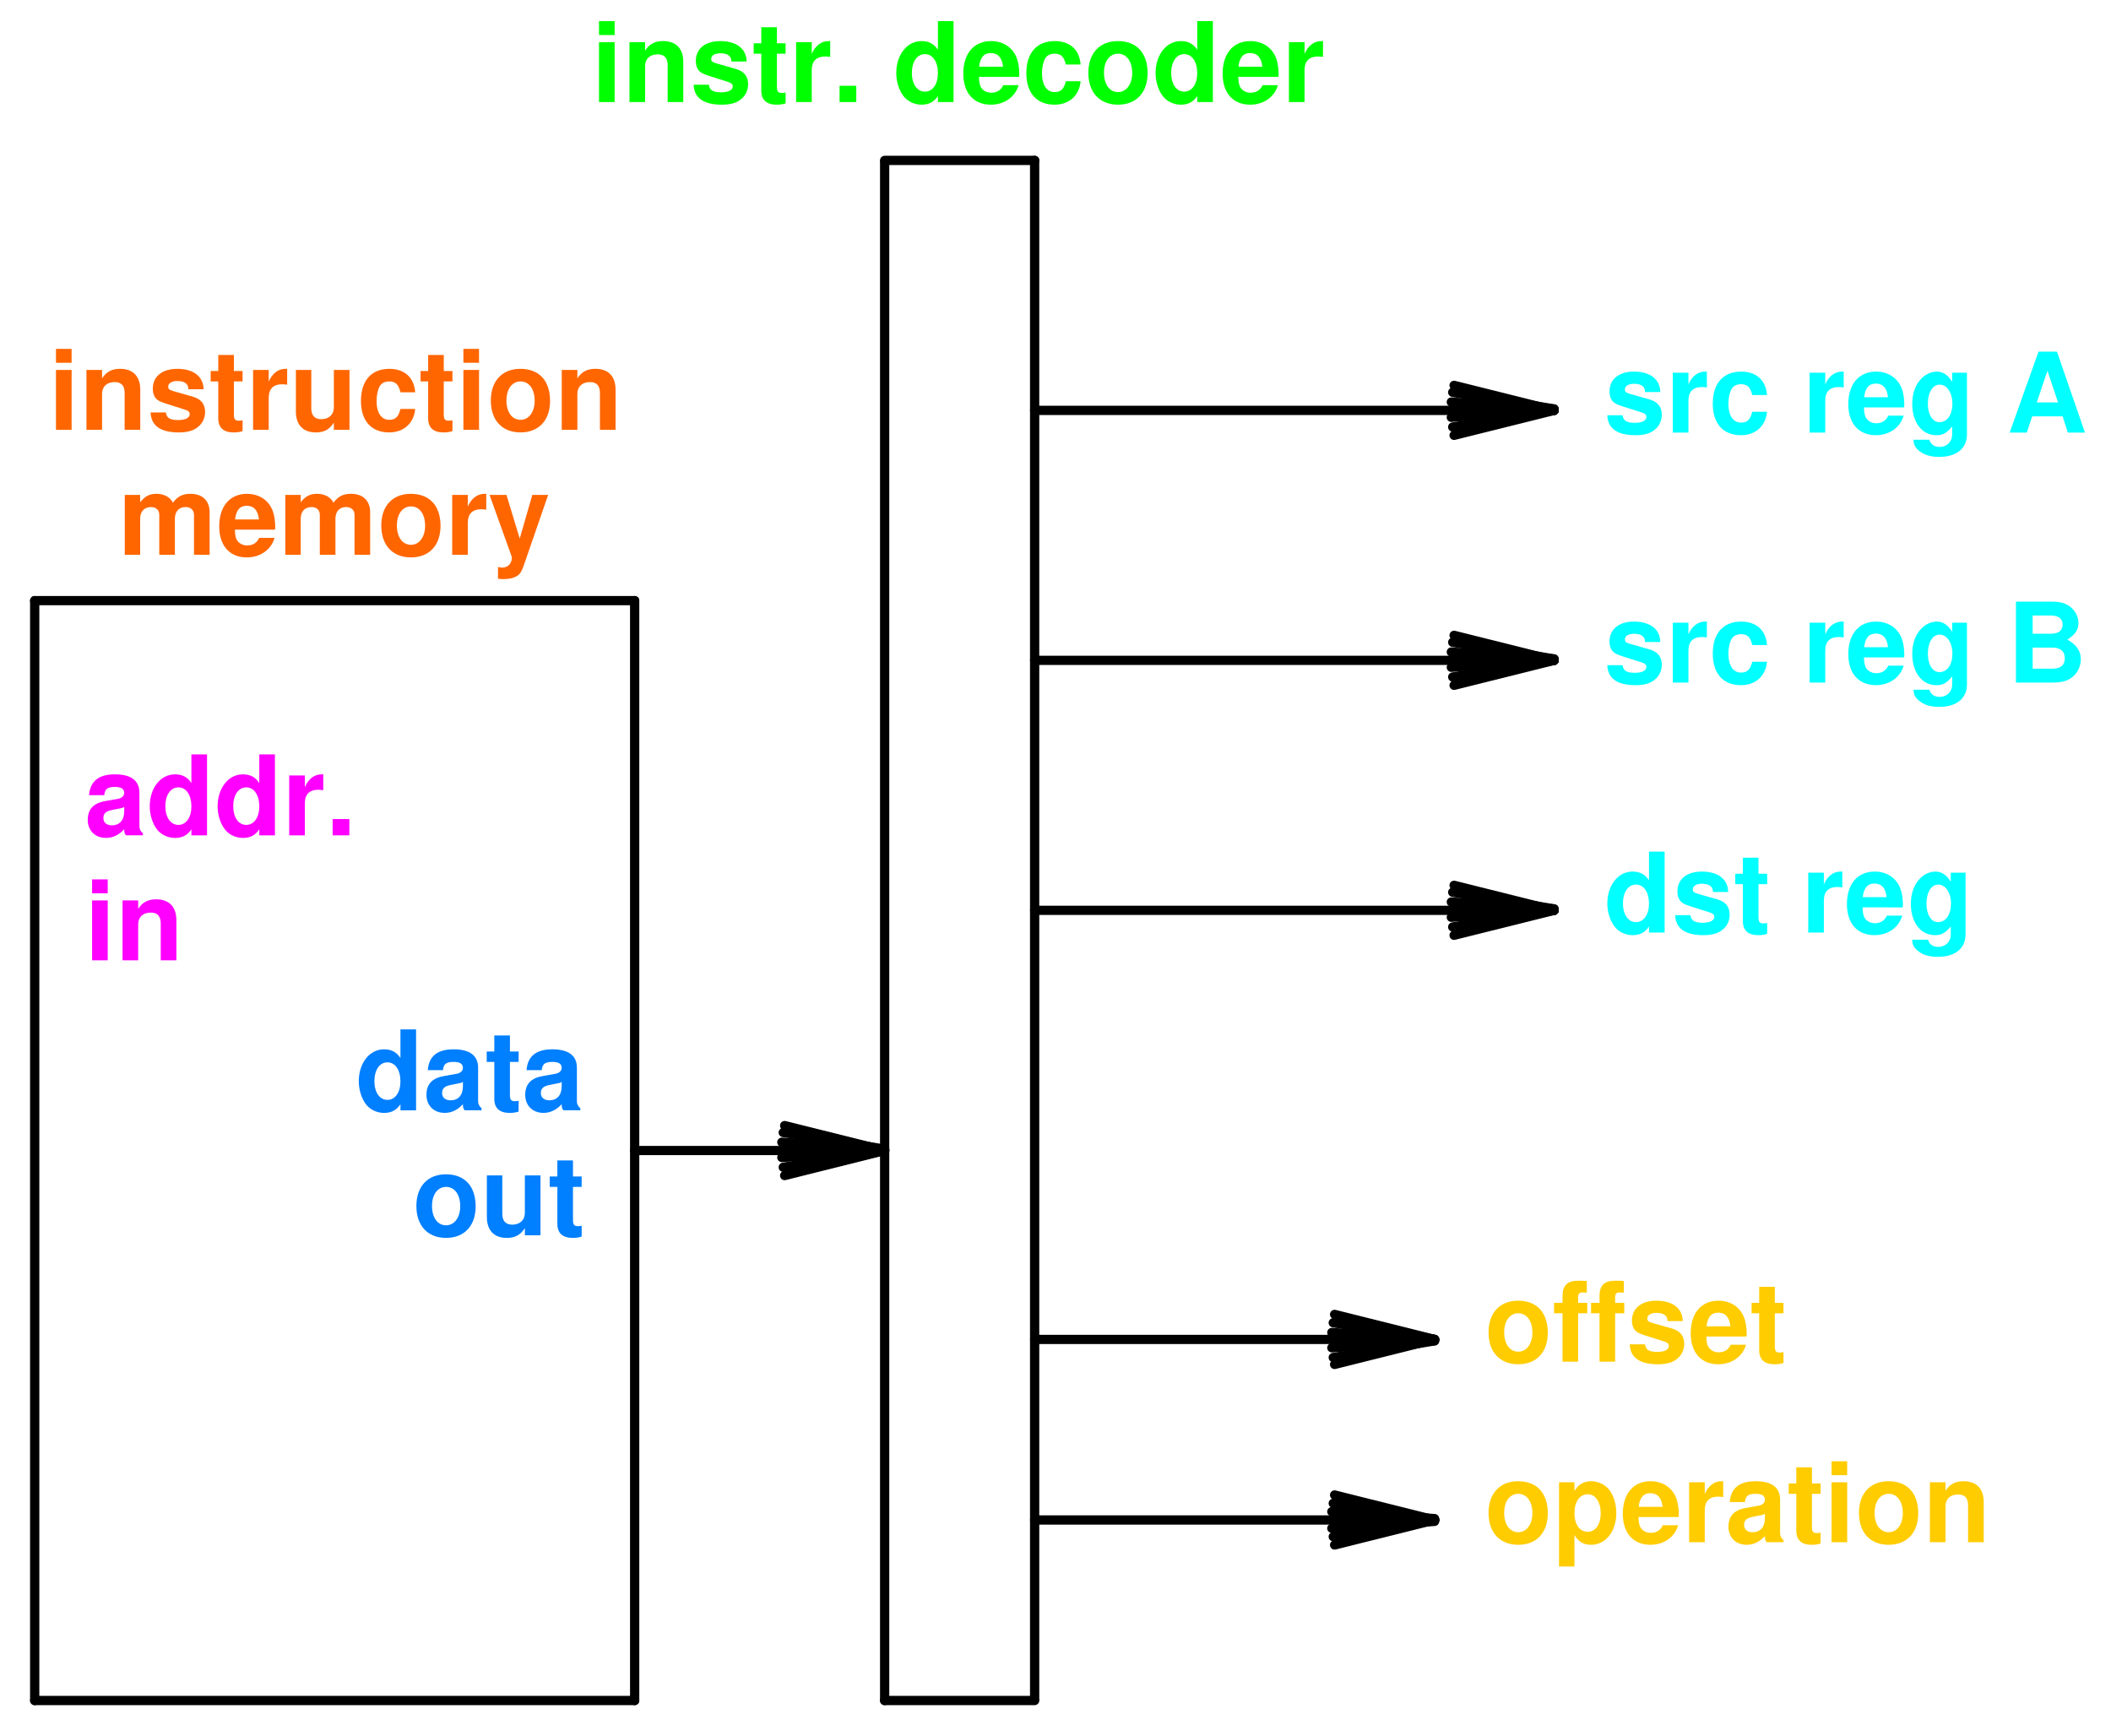 <svg width="152" height="125" version="1.1" viewBox="0 0 152 125" xmlns="http://www.w3.org/2000/svg" xmlns:xlink="http://www.w3.org/1999/xlink">
 <defs>
  <g id="g">
   <path d="m1.656-4.312h-1.125v4.312h1.125zm0-1.516h-1.125v1h1.125z"/>
  </g>
  <g id="b">
   <path d="m2.406-4.234h-.625v-1.156h-1.125v1.156h-.547v.75h.547v2.656c0 .672.375 1.016 1.109 1.016.25 0 .438-.031.641-.094v-.781c-.109.016-.172.031-.25.031-.297 0-.375-.094-.375-.484v-2.344h.625z"/>
  </g>
  <g id="p">
   <path d="m1.578-4.312h-1.109v6.062h1.109v-2.266c.281.484.656.703 1.203.703 1.047 0 1.812-.969 1.812-2.281 0-.609-.172-1.219-.469-1.625-.281-.406-.828-.672-1.344-.672-.547 0-.922.234-1.203.703zm.953.859c.562 0 .938.547.938 1.375 0 .797-.375 1.328-.938 1.328-.578 0-.953-.531-.953-1.344s.375-1.359.953-1.359z"/>
  </g>
  <g id="k">
   <path d="m3.203-4.312v.656c-.312-.5-.656-.734-1.109-.734-.391 0-.812.188-1.109.5-.438.453-.656 1.078-.656 1.828 0 1.328.703 2.25 1.734 2.25.469 0 .75-.156 1.141-.625v.578c0 .516-.375.891-.906.891-.391 0-.641-.188-.734-.516h-1.141c0 .344.125.578.422.812.344.281.812.422 1.422.422 1.25 0 2-.609 2-1.609v-4.453zm-.906.859c.531 0 .922.578.922 1.375s-.375 1.328-.938 1.328c-.484 0-.828-.531-.828-1.328 0-.812.344-1.375.844-1.375z"/>
  </g>
  <g id="l">
   <path d="m.484-4.312v4.312h1.109v-2.594c0-.531.297-.844.781-.844.375 0 .594.219.594.562v2.875h1.125v-2.594c0-.531.297-.844.766-.844.375 0 .609.219.609.562v2.875h1.125v-3.062c0-.828-.516-1.328-1.375-1.328-.562 0-.938.188-1.266.641-.203-.406-.641-.641-1.172-.641-.5 0-.828.156-1.188.609v-.531z"/>
  </g>
  <g id="o">
   <path d="m1.719-1.172h-1.203v1.172h1.203z"/>
  </g>
  <g id="j">
   <path d="m4.172-2.703c-.078-1.062-.766-1.688-1.859-1.688-1.297 0-2.047.844-2.047 2.312 0 1.438.75 2.266 2.031 2.266 1.047 0 1.781-.656 1.875-1.688h-1.062c-.141.562-.359.781-.812.781-.562 0-.906-.5-.906-1.359 0-.406.078-.781.219-1.047.125-.234.375-.359.688-.359.469 0 .672.219.812.781z"/>
  </g>
  <g id="a">
   <path d="m.5-4.312v4.312h1.125v-2.297c0-.656.328-.984.984-.984.125 0 .203.016.344.031v-1.141h-.125c-.516 0-.953.328-1.203.922v-.844z"/>
  </g>
  <g id="i">
   <path d="m4.188-.141c-.188-.172-.25-.312-.25-.516v-2.406c0-.875-.594-1.328-1.766-1.328s-1.781.5-1.859 1.5h1.094c.047-.453.234-.594.781-.594.438 0 .656.141.656.422 0 .156-.078.266-.203.344-.141.078-.141.078-.703.172l-.438.078c-.859.141-1.281.578-1.281 1.359 0 .766.531 1.297 1.312 1.297.484 0 .922-.203 1.312-.625 0 .234.031.312.125.438h1.219zm-1.344-1.594c0 .641-.328 1.016-.891 1.016-.375 0-.609-.203-.609-.516 0-.344.172-.5.641-.594l.391-.078c.281-.047.344-.062.469-.141z"/>
  </g>
  <g id="f">
   <path d="m3.234 0h1.125v-5.828h-1.125v2.062c-.281-.422-.641-.625-1.188-.625-1.031 0-1.812.984-1.812 2.297 0 .578.172 1.172.469 1.594.281.422.812.688 1.344.688.547 0 .906-.203 1.188-.625zm-.938-3.453c.562 0 .938.547.938 1.375 0 .781-.375 1.328-.938 1.328s-.938-.547-.938-1.344c0-.812.375-1.359.938-1.359z"/>
  </g>
  <g id="c">
   <path d="m4.188-1.812c.016-.094.016-.125.016-.188 0-.438-.062-.828-.172-1.141-.281-.781-.984-1.25-1.859-1.25-1.234 0-2 .891-2 2.344 0 1.391.75 2.234 1.984 2.234.969 0 1.75-.547 2-1.406h-1.109c-.141.344-.453.547-.859.547-.312 0-.578-.141-.734-.375-.094-.156-.141-.359-.156-.766zm-2.875-.734c.078-.672.344-.984.844-.984.516 0 .812.344.875.984z"/>
  </g>
  <g id="h">
   <path d="m.5-4.312v4.312h1.125v-2.594c0-.516.344-.844.906-.844.484 0 .719.266.719.781v2.656h1.125v-2.891c0-.969-.531-1.5-1.453-1.5-.578 0-.984.203-1.297.688v-.609z"/>
  </g>
  <g id="e">
   <path d="m4.047-2.922c-.016-.922-.734-1.469-1.891-1.469-1.094 0-1.766.547-1.766 1.438 0 .297.078.531.234.703.156.156.281.219.703.359l1.328.422c.281.078.391.172.391.344 0 .266-.312.422-.844.422-.297 0-.516-.047-.656-.141-.125-.094-.172-.188-.219-.406h-1.094c.031.953.719 1.438 2.031 1.438.609 0 1.062-.125 1.375-.391.328-.25.516-.656.516-1.078 0-.562-.281-.922-.844-1.094l-1.422-.406c-.312-.094-.391-.156-.391-.328 0-.25.266-.406.656-.406.531 0 .797.203.797.594z"/>
  </g>
  <g id="n">
   <path d="m4.328 0v-4.312h-1.125v2.703c0 .5-.344.844-.906.844-.469 0-.719-.266-.719-.781v-2.766h-1.109v3c0 .953.516 1.5 1.438 1.5.594 0 .984-.219 1.297-.703v.516z"/>
  </g>
  <g id="d">
   <path d="m2.406-4.391c-1.312 0-2.125.875-2.125 2.281 0 1.422.812 2.297 2.141 2.297 1.312 0 2.125-.875 2.125-2.266 0-1.453-.781-2.312-2.141-2.312zm.016.906c.609 0 1.016.547 1.016 1.391 0 .812-.422 1.375-1.016 1.375-.609 0-1.016-.547-1.016-1.391 0-.828.406-1.375 1.016-1.375z"/>
  </g>
  <g id="s">
   <path d="m3.156-4.312-.906 3.141-.953-3.141h-1.219l1.609 4.484c0 .453-.281.75-.703.75-.094 0-.156-.016-.297-.047v.844c.172.031.266.031.406.031.281 0 .609-.047.797-.141.312-.125.453-.297.641-.812l1.766-5.109z"/>
  </g>
  <g id="m">
   <path d="m2.5-4.234h-.656v-.422c0-.219.094-.328.297-.328.109 0 .219 0 .328.016v-.844c-.25-.016-.484-.016-.641-.016-.75 0-1.109.344-1.109 1.078v.516h-.609v.75h.609v3.484h1.125v-3.484h.656z"/>
  </g>
  <g id="r">
   <path d="m4.016-1.172.375 1.172h1.234l-2.016-5.828h-1.328l-2.078 5.828h1.234l.391-1.172zm-.328-1h-1.531l.766-2.281z"/>
  </g>
  <g id="q">
   <path d="m.656 0h2.625c.672 0 1.125-.125 1.469-.422.359-.297.578-.781.578-1.266 0-.562-.297-1.031-.969-1.406.578-.375.797-.703.797-1.203 0-.406-.203-.828-.531-1.109-.344-.297-.75-.422-1.375-.422h-2.594zm1.203-4.828h1.297c.562 0 .859.219.859.656s-.297.656-.859.656h-1.297zm0 2.312h1.422c.594 0 .891.266.891.766s-.297.75-.891.75h-1.422z"/>
  </g>
 </defs>
 <g fill="none" stroke="#000" stroke-linecap="round" stroke-miterlimit="10" stroke-width=".667">
  <path d="m2.498 122.45v-79.199"/>
  <path d="m2.498 43.249h43.199"/>
  <path d="m45.698 43.249v79.199"/>
  <path d="m45.698 122.45h-43.199"/>
 </g>
 <g transform="translate(-240.6 -129.55)" fill="#ff6600">
  <use x="244.1" y="160.5" xlink:href="#g"/>
  <use x="246.324" y="160.5" xlink:href="#h"/>
  <use x="251.212" y="160.5" xlink:href="#e"/>
  <use x="255.66" y="160.5" xlink:href="#b"/>
  <use x="258.324" y="160.5" xlink:href="#a"/>
  <use x="261.436" y="160.5" xlink:href="#n"/>
  <use x="266.324" y="160.5" xlink:href="#j"/>
  <use x="270.772" y="160.5" xlink:href="#b"/>
  <use x="273.436" y="160.5" xlink:href="#g"/>
  <use x="275.66" y="160.5" xlink:href="#d"/>
  <use x="280.548" y="160.5" xlink:href="#h"/>
  <use x="249.1" y="169.5" xlink:href="#l"/>
  <use x="256.212" y="169.5" xlink:href="#c"/>
  <use x="260.66" y="169.5" xlink:href="#l"/>
  <use x="267.772" y="169.5" xlink:href="#d"/>
  <use x="272.66" y="169.5" xlink:href="#a"/>
  <use x="275.772" y="169.5" xlink:href="#s"/>
 </g>
 <g fill="none" stroke="#000" stroke-linecap="round" stroke-miterlimit="10" stroke-width=".667">
  <path d="m45.698 82.847h18"/>
  <path d="m56.498 84.648 7.199-1.801"/>
  <path d="m56.397 84.05 7.301-1.203"/>
  <path d="m56.295 83.347 7.402-.5"/>
  <path d="m56.295 82.847h7.402"/>
  <path d="m56.295 82.249 7.402.5"/>
  <path d="m56.397 81.55 7.301 1.199"/>
  <path d="m56.498 81.05 7.199 1.797"/>
 </g>
 <g transform="translate(-240.6 -129.55)" fill="#ff00ff">
  <use x="246.7" y="189.7" xlink:href="#i"/>
  <use x="251.148" y="189.7" xlink:href="#f"/>
  <use x="256.036" y="189.7" xlink:href="#f"/>
  <use x="260.924" y="189.7" xlink:href="#a"/>
  <use x="264.036" y="189.7" xlink:href="#o"/>
  <use x="246.7" y="198.7" xlink:href="#g"/>
  <use x="248.924" y="198.7" xlink:href="#h"/>
 </g>
 <g transform="translate(-240.6 -129.55)" fill="#007fff">
  <use x="266.2" y="209.5" xlink:href="#f"/>
  <use x="271.088" y="209.5" xlink:href="#i"/>
  <use x="275.536" y="209.5" xlink:href="#b"/>
  <use x="278.2" y="209.5" xlink:href="#i"/>
  <use x="270.3" y="218.5" xlink:href="#d"/>
  <use x="275.188" y="218.5" xlink:href="#n"/>
  <use x="280.076" y="218.5" xlink:href="#b"/>
 </g>
 <g fill="none" stroke="#000" stroke-linecap="round" stroke-miterlimit="10" stroke-width=".667">
  <path d="m63.698 122.45v-110.8"/>
  <path d="m63.698 11.55h10.801"/>
  <path d="m74.498 11.55v110.8"/>
  <path d="m74.498 122.45h-10.801"/>
 </g>
 <g transform="translate(-240.6 -129.55)" fill="#00ff00">
  <use x="283.2" y="136.9" xlink:href="#g"/>
  <use x="285.424" y="136.9" xlink:href="#h"/>
  <use x="290.312" y="136.9" xlink:href="#e"/>
  <use x="294.76" y="136.9" xlink:href="#b"/>
  <use x="297.424" y="136.9" xlink:href="#a"/>
  <use x="300.536" y="136.9" xlink:href="#o"/>
  <use x="304.9" y="136.9" xlink:href="#f"/>
  <use x="309.788" y="136.9" xlink:href="#c"/>
  <use x="314.236" y="136.9" xlink:href="#j"/>
  <use x="318.684" y="136.9" xlink:href="#d"/>
  <use x="323.572" y="136.9" xlink:href="#f"/>
  <use x="328.46" y="136.9" xlink:href="#c"/>
  <use x="332.908" y="136.9" xlink:href="#a"/>
 </g>
 <g fill="none" stroke="#000" stroke-linecap="round" stroke-miterlimit="10" stroke-width=".667">
  <path d="m74.498 29.55h37.398"/>
  <path d="m104.7 31.347 7.199-1.797"/>
  <path d="m104.6 30.749 7.301-1.199"/>
  <path d="m104.5 30.05 7.398-.5"/>
  <path d="m104.5 29.55h7.398"/>
  <path d="m104.5 28.949 7.398.5"/>
  <path d="m104.6 28.249 7.301 1.199"/>
  <path d="m104.7 27.749 7.199 1.801"/>
  <path d="m74.498 47.55h37.398"/>
  <path d="m104.7 49.347 7.199-1.797"/>
  <path d="m104.6 48.749 7.301-1.199"/>
  <path d="m104.5 48.05 7.398-.5"/>
  <path d="m104.5 47.55h7.398"/>
  <path d="m104.5 46.949 7.398.5"/>
  <path d="m104.6 46.249 7.301 1.199"/>
  <path d="m104.7 45.749 7.199 1.801"/>
  <path d="m74.498 65.55h37.398"/>
  <path d="m104.7 67.347 7.199-1.797"/>
  <path d="m104.6 66.749 7.301-1.199"/>
  <path d="m104.5 66.05 7.398-.5"/>
  <path d="m104.5 65.55h7.398"/>
  <path d="m104.5 64.949 7.398.5"/>
  <path d="m104.6 64.249 7.301 1.199"/>
  <path d="m104.7 63.749 7.199 1.801"/>
  <path d="m74.498 96.449h28.797"/>
  <path d="m96.096 98.249 7.199-1.801"/>
  <path d="m95.998 97.749 7.297-1.199"/>
  <path d="m95.897 97.05 7.398-.5"/>
  <path d="m95.897 96.449h7.398"/>
  <path d="m95.897 95.949 7.398.5"/>
  <path d="m95.998 95.249 7.297 1.199"/>
  <path d="m96.096 94.648 7.199 1.801"/>
 </g>
 <g transform="translate(-240.6 -129.55)" fill="#ffcc00">
  <use x="347.5" y="227.6" xlink:href="#d"/>
  <use x="352.388" y="227.6" xlink:href="#m"/>
  <use x="355.052" y="227.6" xlink:href="#m"/>
  <use x="357.716" y="227.6" xlink:href="#e"/>
  <use x="362.164" y="227.6" xlink:href="#c"/>
  <use x="366.612" y="227.6" xlink:href="#b"/>
 </g>
 <g fill="none" stroke="#000" stroke-linecap="round" stroke-miterlimit="10" stroke-width=".667">
  <path d="m74.498 109.45h28.797"/>
  <path d="m96.096 111.25 7.199-1.801"/>
  <path d="m95.998 110.65 7.297-1.199"/>
  <path d="m95.897 110.05 7.398-.5"/>
  <path d="m95.897 109.45h7.398"/>
  <path d="m95.897 108.85 7.398.5"/>
  <path d="m95.998 108.25 7.297 1.199"/>
  <path d="m96.096 107.65 7.199 1.801"/>
 </g>
 <g transform="translate(-240.6 -129.55)" fill="#ffcc00">
  <use x="347.5" y="240.6" xlink:href="#d"/>
  <use x="352.388" y="240.6" xlink:href="#p"/>
  <use x="357.276" y="240.6" xlink:href="#c"/>
  <use x="361.724" y="240.6" xlink:href="#a"/>
  <use x="364.836" y="240.6" xlink:href="#i"/>
  <use x="369.284" y="240.6" xlink:href="#b"/>
  <use x="371.948" y="240.6" xlink:href="#g"/>
  <use x="374.172" y="240.6" xlink:href="#d"/>
  <use x="379.06" y="240.6" xlink:href="#h"/>
 </g>
 <g transform="translate(-240.6 -129.55)" fill="#00ffff">
  <use x="356.1" y="160.7" xlink:href="#e"/>
  <use x="360.548" y="160.7" xlink:href="#a"/>
  <use x="363.66" y="160.7" xlink:href="#j"/>
  <use x="370.4" y="160.7" xlink:href="#a"/>
  <use x="373.512" y="160.7" xlink:href="#c"/>
  <use x="377.96" y="160.7" xlink:href="#k"/>
  <use x="385.1" y="160.7" xlink:href="#r"/>
  <use x="356.1" y="178.7" xlink:href="#e"/>
  <use x="360.548" y="178.7" xlink:href="#a"/>
  <use x="363.66" y="178.7" xlink:href="#j"/>
  <use x="370.4" y="178.7" xlink:href="#a"/>
  <use x="373.512" y="178.7" xlink:href="#c"/>
  <use x="377.96" y="178.7" xlink:href="#k"/>
  <use x="385.1" y="178.7" xlink:href="#q"/>
  <use x="356.1" y="196.7" xlink:href="#f"/>
  <use x="360.988" y="196.7" xlink:href="#e"/>
  <use x="365.436" y="196.7" xlink:href="#b"/>
  <use x="370.3" y="196.7" xlink:href="#a"/>
  <use x="373.412" y="196.7" xlink:href="#c"/>
  <use x="377.86" y="196.7" xlink:href="#k"/>
 </g>
</svg>

